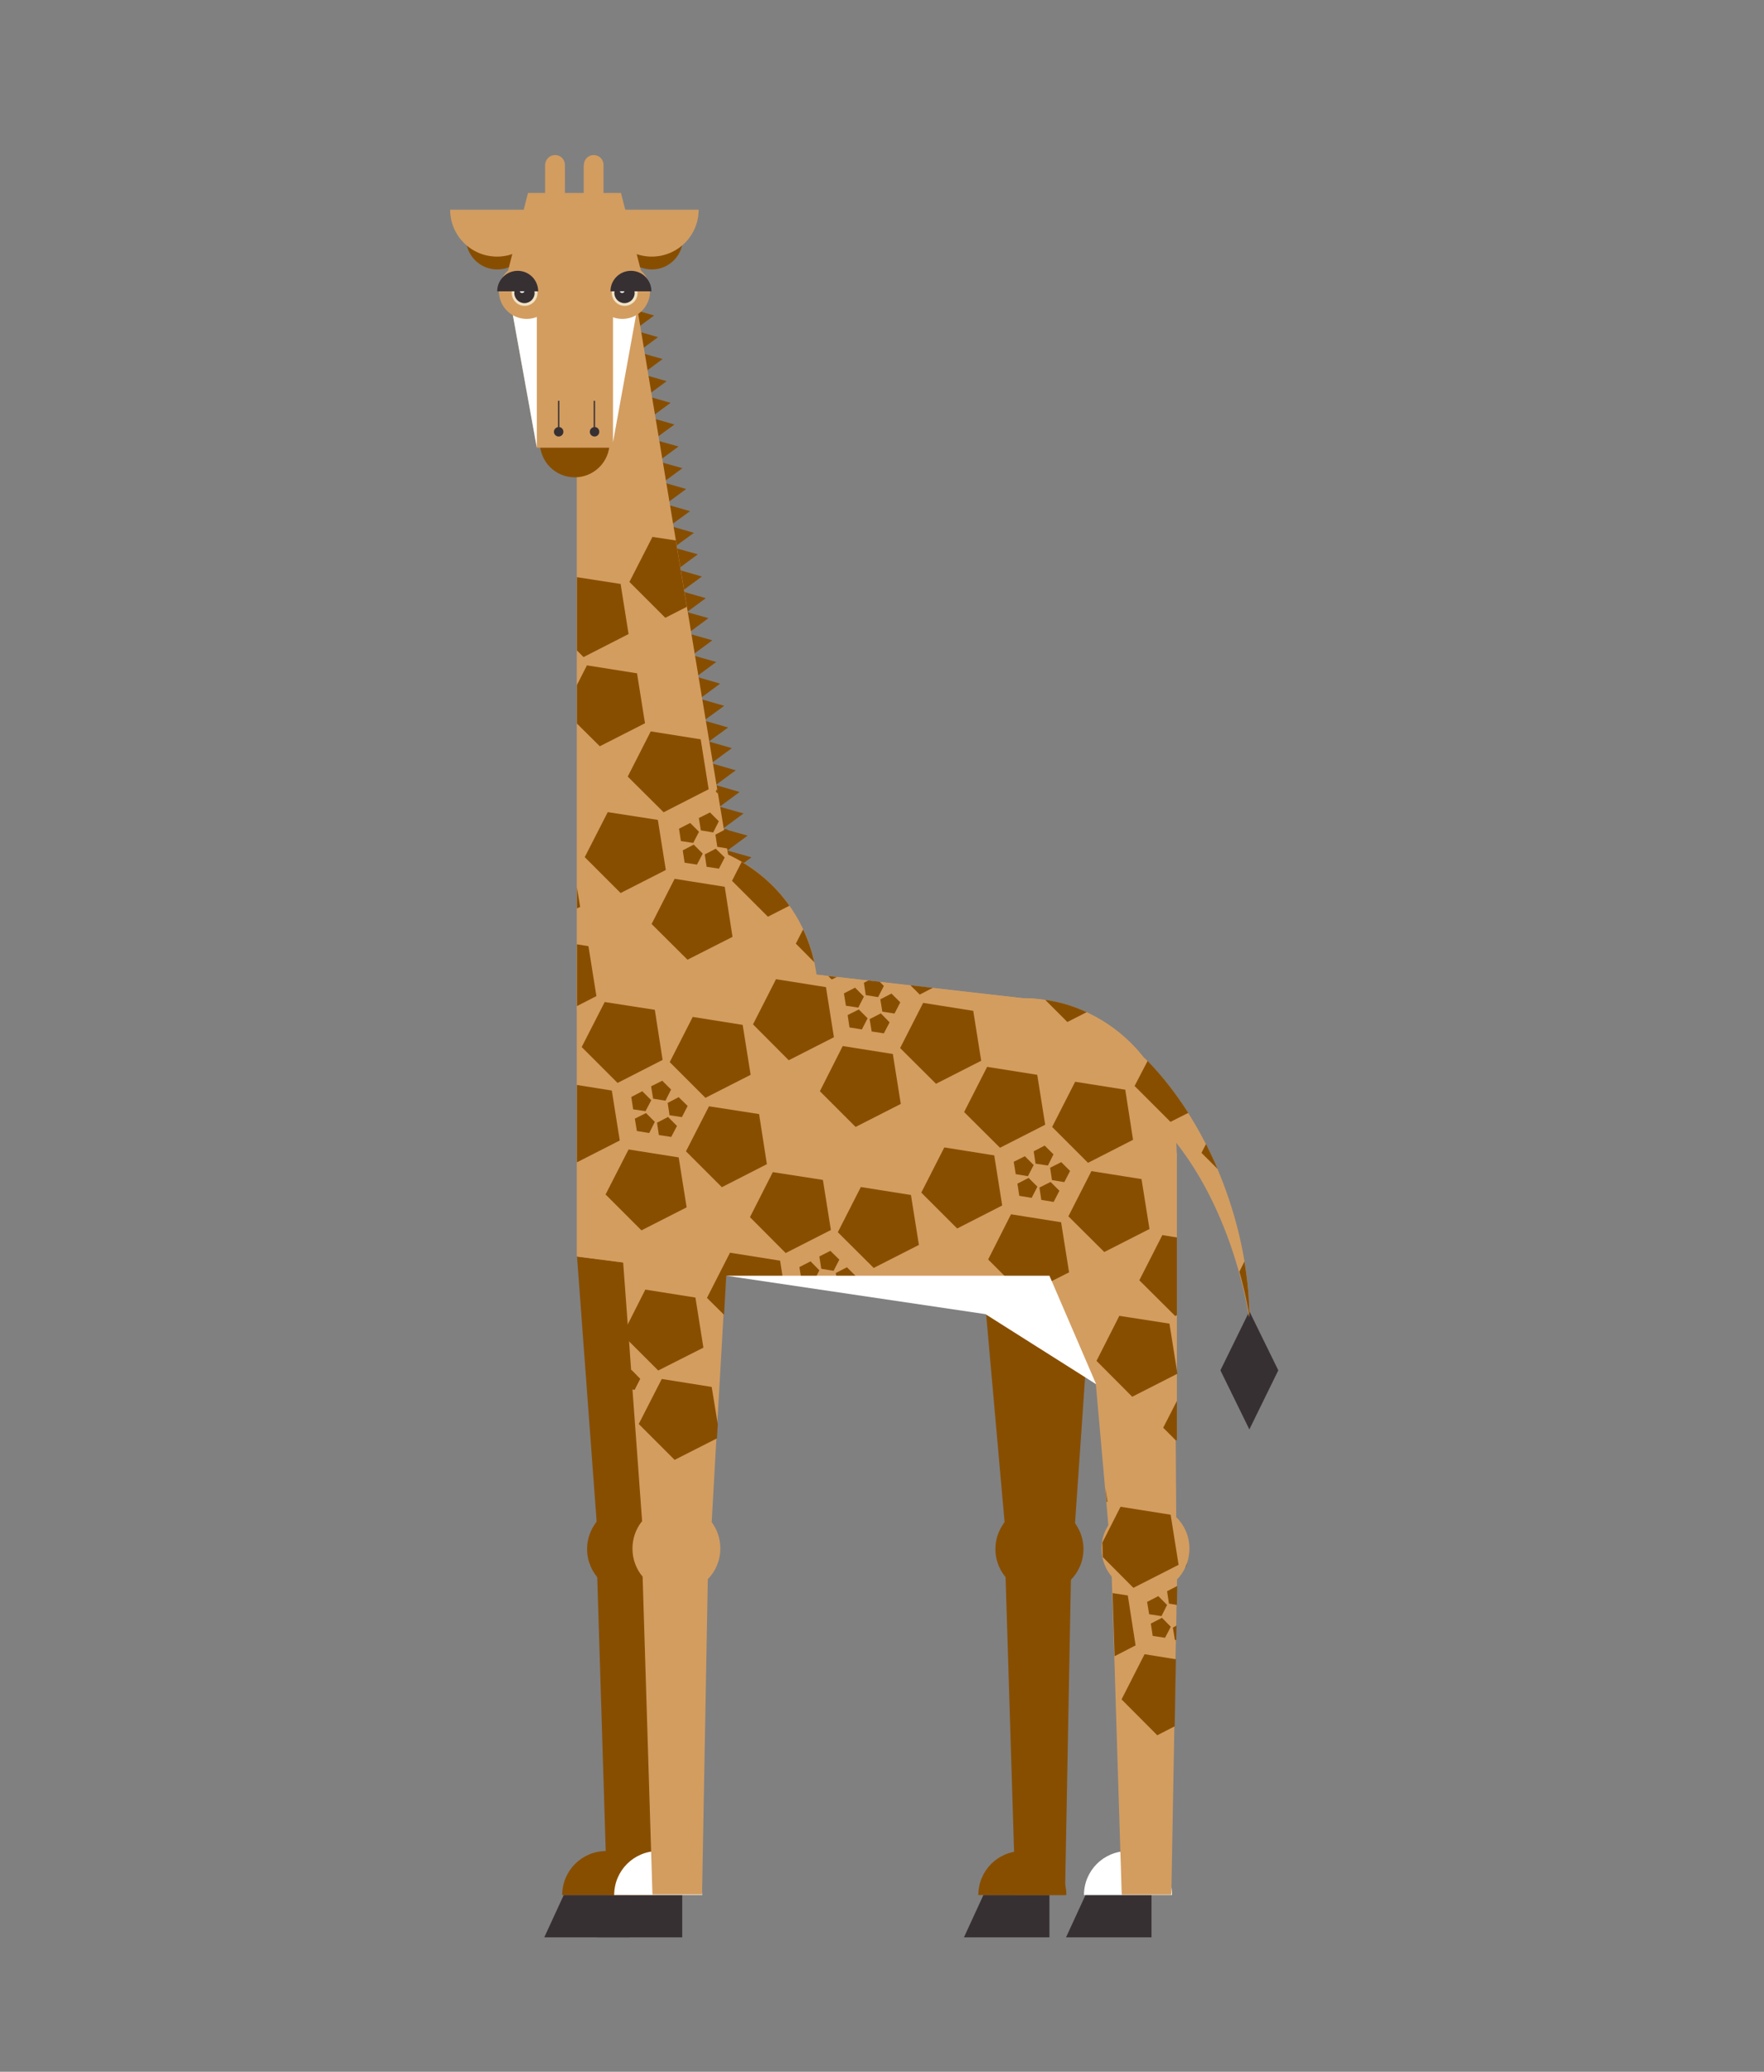<?xml version="1.0" encoding="utf-8"?>
<!-- Generator: Adobe Illustrator 22.1.0, SVG Export Plug-In . SVG Version: 6.00 Build 0)  -->
<svg version="1.1" id="Layer_2_1_" xmlns="http://www.w3.org/2000/svg" xmlns:xlink="http://www.w3.org/1999/xlink" x="0px" y="0px"
	 viewBox="0 0 1042 1224" style="enable-background:new 0 0 1042 1224;" xml:space="preserve">
<rect x="0" y="0" width="1042" height="1224" fill="#808080" stroke="none"/>
<style type="text/css">
	.st0{fill:#373033;}
	.st1{fill:#884E00;}
	.st2{fill:#D39D60;}
	.st3{fill:#FFFFFF;}
	.st4{fill:none;}
	.st5{fill:#F1E3C5;}
</style>
<path class="st0" d="M364,1119.6h39v25h-50.5L364,1119.6z"/>
<path class="st0" d="M333,1119.6h39v25h-50.5L333,1119.6z M641.2,1119.6h39v25h-50.5L641.2,1119.6z M580.9,1119.6h39v25h-50.5
	L580.9,1119.6z"/>
<path class="st1" d="M420.8,378.3l-14.5-4.1l-12.2,8.9l14.5,4.2L420.8,378.3z"/>
<path class="st1" d="M423.1,391.1l-14.5-4.1l-12.2,8.9l14.5,4.2L423.1,391.1z M418.5,365.2l-14.6-4.1l-12.2,9l14.6,4.1L418.5,365.2z
	 M427.8,417l-14.6-4.2l-12.2,9l14.6,4.1L427.8,417z"/>
<path class="st1" d="M430.1,429.8l-14.6-4.2l-12.2,9l14.6,4.1L430.1,429.8z M425.4,403.9l-14.5-4.2l-12.2,9l14.5,4.2L425.4,403.9z
	 M434.6,455.1l-14.5-4.2l-12.2,9l14.5,4.2L434.6,455.1z"/>
<path class="st1" d="M436.9,467.9l-14.5-4.2l-12.2,9l14.5,4.2L436.9,467.9z M432.3,442l-14.6-4.2l-12.2,9l14.6,4.2L432.3,442z
	 M441.6,493.7l-14.6-4.1l-12.2,8.9l14.6,4.2L441.6,493.7z"/>
<path class="st1" d="M443.9,506.5l-14.6-4.1l-12.2,8.9l14.6,4.2L443.9,506.5z M439.2,480.6l-14.5-4.1l-12.2,9l14.5,4.1L439.2,480.6z
	 M393.8,225.2l-14.6-4.2l-12.2,9l14.6,4.2L393.8,225.2z"/>
<path class="st1" d="M396.1,238l-14.6-4.2l-12.1,9l14.5,4.2L396.1,238z M391.4,212.1l-14.5-4.1l-12.2,8.9l14.6,4.2L391.4,212.1z
	 M386.4,186.4l-14.6-4.2l-12.2,9l14.6,4.2L386.4,186.4z"/>
<path class="st1" d="M388.7,199.2l-14.6-4.2l-12.1,9l14.5,4.2L388.7,199.2z M384,173.3l-14.5-4.1l-12.2,8.9l14.6,4.2L384,173.3z
	 M400.8,263.8l-14.6-4.1l-12.2,9l14.6,4.1L400.8,263.8z"/>
<path class="st1" d="M403.1,276.6l-14.6-4.1l-12.2,9l14.6,4.1L403.1,276.6z M398.4,250.8l-14.6-4.2l-12.2,9l14.6,4.1L398.4,250.8z
	 M407.6,302l-14.6-4.2l-12.1,9l14.5,4.1L407.6,302z"/>
<path class="st1" d="M409.9,314.8l-14.5-4.2l-12.2,9l14.5,4.1L409.9,314.8z M405.3,288.9l-14.6-4.2l-12.2,9l14.6,4.2L405.3,288.9z
	 M414.6,340.6l-14.6-4.2l-12.2,9l14.6,4.2L414.6,340.6z"/>
<path class="st1" d="M416.9,353.4l-14.6-4.2l-12.2,9l14.6,4.2L416.9,353.4z M412.2,327.5l-14.6-4.1l-12.1,8.9l14.5,4.2L412.2,327.5z
	"/>
<path class="st0" d="M738,844.5l17.1-34.9L738,774.7l-17.1,34.9L738,844.5z"/>
<path class="st1" d="M340.8,741.7l12.9,174.4h39l10-174.8L340.8,741.7z"/>
<circle class="st1" cx="372.8" cy="915.2" r="26"/>
<path class="st1" d="M351.8,899.5l6.8,220.1h29.3l3.9-208.3 M582.1,771.8l12.8,144.3h39l10-144.7L582.1,771.8z"/>
<circle class="st1" cx="614" cy="915.2" r="26"/>
<path class="st1" d="M593,899.5l6.8,220.1h29.3l3.9-208.3"/>
<path class="st2" d="M391.8,679.1c50.4,0,91.3-40.9,91.3-91.3s-40.9-91.3-91.3-91.3"/>
<ellipse transform="matrix(0.707 -0.707 0.707 0.707 -304.682 626.493)" class="st2" cx="603.9" cy="681" rx="91.3" ry="91.3"/>
<path class="st2" d="M340.8,559.6l263.1,30.1v186.7l-263.1-34.1V559.6z"/>
<path class="st2" d="M582.1,772.4L695.2,851V681L582.1,772.4z"/>
<path class="st1" d="M332.1,1119.6c0-14.4,11.6-26,26-26s26,11.6,26,26"/>
<path class="st3" d="M362.8,1119.6c0-14.4,11.6-26,26-26s26,11.6,26,26"/>
<path class="st1" d="M577.9,1119.6c0-14.4,11.6-26,26-26c14.4,0,26,11.6,26,26"/>
<path class="st3" d="M640.3,1119.6c0-14.4,11.6-26,26-26c14.4,0,26,11.6,26,26"/>
<path class="st2" d="M675.9,624.9l8.8,38.2c44.6,46.6,53.3,115.3,53.3,115.3C738,729,717,666,675.9,624.9L675.9,624.9z M448.9,618.1
	l-75.1-451.9h-33v430.9L448.9,618.1z"/>
<path class="st2" d="M340.8,166.3h32.5l25.5,153.2l6.5,39.2l17.9,107.4l0.5,3l3.6,21.5l1.8,10.8l0.6,3.6c2.7,1.2,5.4,2.7,8,4.2
	c11.2,6.6,20.8,15.4,28.2,25.9c3.2,4.4,5.9,9.1,8.2,14c2.9,6.1,5.1,12.6,6.6,19.4c0.5,2.4,1,4.8,1.3,7.3l6.8,0.8l5.2,0.6l18.6,2.1
	l6.7,0.8l18.2,2.1l13.1,1.5l52.9,6c4.6,0,9.1,0.3,13.5,1c8.6,1.2,16.9,3.7,24.5,7.2c13.4,6.2,25.1,15.5,34.1,27
	c0.7,0.6,1.3,1.3,1.9,1.9c9,9.3,17,19.7,24,30.7c3.8,5.9,7.3,12.1,10.5,18.4c2.4,4.8,4.7,9.7,6.8,14.7c7.7,18,13,36.7,16,54.7
	c1.9,11.4,2.9,22.4,2.9,32.9v0.2v-0.2c-0.2-1.5-1.7-12-5.9-26.9c-5.9-21-16.9-50.6-37.1-76.3c0.1,2,0.2,4,0.2,6v169.8l-0.4-0.3v0.4
	l0.3,45.4c4.8,4.7,7.8,11.3,7.8,18.6c0,2.7-0.4,5.4-1.2,7.9c-0.3,1-0.7,2-1.1,2.9c-1.2,2.8-2.9,5.3-5,7.4l-0.1,3.7l-0.2,11.1
	l-0.2,12.3l-0.2,8.5l-0.2,11.3l-0.7,39.7l-1.8,99.7h-29.3l-4.4-141.2l-1.2-37.3l-0.3-9.4c-2.8-3.4-4.8-7.4-5.6-11.9
	c-0.2-1.5-0.4-3.1-0.4-4.7c0-1.3,0.1-2.5,0.3-3.8c0.5-3.7,1.8-7,3.7-10l-1.2-13.9l-0.8-8.7l-5.4-60.9l-6.2-4.3l-15.8-11L584,773.5
	l-34.8-4.5l-36.6-4.7l-16.9-2.2l-4.6-0.6l-7.6-1l-6.5-0.8l-14.4-1.9l-33.9-4.4l-1.3,23.1l-3.7,64.7l-0.5,8.2l-2.8,49.9
	c3.2,4.3,5.1,9.7,5.1,15.5c0,7.1-2.8,13.5-7.4,18.2l-3.4,186.3h-29.3l-5.8-187.8c-3.8-4.5-6-10.3-6-16.6c0-5.7,1.8-11,5-15.3v-0.3
	l0.2,0.1c0.2-0.2,0.3-0.4,0.5-0.6l-1.8-24.5v-0.2l-3.9-53.2l-0.8-11.5l-1.2-16.9l-0.8-10.1l-2.7-36.5l-27.3-3.5L340.8,166.3
	L340.8,166.3z"/>
<g>
	<path class="st1" d="M569.5,657l13.6-26.7l29.6,4.7l4.7,29.5l-26.7,13.6L569.5,657z M621.5,665.8l13.6-26.7l29.6,4.7l4.6,29.6
		L642.7,687L621.5,665.8z M631.1,718.6l13.6-26.7l29.6,4.7l4.7,29.5l-26.7,13.6L631.1,718.6z M583.7,744.1l13.5-26.7l29.6,4.7
		l4.7,29.6l-26.7,13.5L583.7,744.1z M544.2,704.6l13.6-26.7l29.5,4.7l4.7,29.6l-26.6,13.6L544.2,704.6z M491.3,578.7l-2.1-2.1
		l5.1,0.6L491.3,578.7z M470.1,557.5l4.3-8.4c2.9,6.1,5.1,12.6,6.6,19.4L470.1,557.5L470.1,557.5z M551,583.6l-7.7,4l-5.5-5.5
		L551,583.6z M531.7,619.2l13.6-26.7l29.6,4.7l4.7,29.5l-26.7,13.6L531.7,619.2z M484.3,644.7l13.5-26.7l29.6,4.7l4.7,29.5
		l-26.7,13.6L484.3,644.7z M444.8,605.2l13.6-26.7l29.5,4.7l4.7,29.6l-26.7,13.6L444.8,605.2z M505.1,583.5l-6.6,3.4l1.2,7.3
		l7.3,1.1l3.3-6.5L505.1,583.5z M507.3,596.4l-6.6,3.3l1.1,7.3l7.3,1.2l3.4-6.6L507.3,596.4z M520.3,598.7l-6.6,3.4l1.2,7.3l7.2,1.1
		l3.4-6.5L520.3,598.7z M526.6,587l-6.6,3.4l1.2,7.3l7.2,1.1l3.4-6.6L526.6,587z M519.6,580l2.5,2.5l-3.4,6.6l-7.3-1.2l-1.1-7.3
		l2.6-1.3L519.6,580z M605.4,683.1l-6.6,3.3l1.2,7.3l7.2,1.2l3.4-6.6L605.4,683.1z M607.6,695.9l-6.6,3.4l1.1,7.2l7.3,1.2l3.4-6.6
		L607.6,695.9z M620.6,698.3l-6.6,3.3l1.1,7.3l7.3,1.2l3.4-6.6L620.6,698.3z M626.9,686.6l-6.6,3.3l1.1,7.3l7.3,1.2l3.4-6.6
		L626.9,686.6z M617.1,676.8l-6.5,3.4l1.1,7.3l7.3,1.1l3.3-6.6L617.1,676.8z"/>
	<g>
		<path class="st1" d="M686.6,729.7l8.6,1.4V777l-1,0.5L673,756.4L686.6,729.7z M735.1,745.3c1.9,11.4,2.9,22.4,2.9,32.9
			c-0.2-1.5-1.7-12-5.9-26.9L735.1,745.3z M687.1,843.5l8.1-15.8V851l-0.4-0.2v0.4L687.1,843.5z M647.7,804l13.5-26.6l29.6,4.6
			l4.7,29.6l-26.7,13.6L647.7,804z"/>
	</g>
	<g>
		<path class="st1" d="M639.9,804.8l1.4,8.7l-15.8-10.9L639.9,804.8z M654.2,887.2l-0.5,0.2l-0.8-8.6L654.2,887.2z"/>
	</g>
	<g>
		<path class="st1" d="M651.4,919.9l18.1,18.2l26.7-13.6l-4.7-29.6l-29.6-4.7l-10.7,21.1L651.4,919.9z M700.3,925.7l1.3-2.7
			c-0.3,1-0.7,2-1.1,2.9L700.3,925.7L700.3,925.7z M676.1,977.3l18.5,3l-0.7,39.6l-10.3,5.3l-21.1-21.2L676.1,977.3z M666.2,942.6
			l4.6,29.5l-12.4,6.4l-1.2-37.3L666.2,942.6z"/>
	</g>
	<g>
		<path class="st1" d="M684.2,943l-6.6,3.4l1.2,7.3l7.3,1.1l3.3-6.6L684.2,943z M686.4,955.8l-6.6,3.4l1.1,7.3l7.3,1.1l3.4-6.5
			L686.4,955.8z M695,960.4l-0.2,8.6l-0.8-0.2l-1.2-7.2L695,960.4z M695.4,937l-0.2,11.2l-4.7-0.8l-1.1-7.3L695.4,937z"/>
	</g>
	<g>
		<path class="st1" d="M367.7,788.6l13.5-26.7l29.6,4.7l4.7,29.6l-26.7,13.5L367.7,788.6z M423.5,849.8l-25,12.7l-21.2-21.2
			l13.6-26.6l29.5,4.7l3.6,22.1L423.5,849.8z M377.6,874.4v-0.2V874.4z"/>
	</g>
	<g>
		<path class="st1" d="M373,809.3l-6.6,3.4l1.2,7.3l7.3,1.1l3.3-6.5L373,809.3z"/>
	</g>
	<g>
		<path class="st1" d="M343.6,618.6l13.6-26.6l29.6,4.6l4.6,29.6l-26.6,13.6L343.6,618.6z M395.6,627.5l13.6-26.7l29.5,4.7l4.7,29.5
			l-26.7,13.6L395.6,627.5z M405.2,680.2l13.6-26.6l29.6,4.6l4.6,29.6l-26.6,13.6L405.2,680.2z M357.7,705.7l13.6-26.6l29.6,4.7
			l4.7,29.5l-26.7,13.6L357.7,705.7z M361.4,644.3l4.7,29.5l-25.3,12.9V641L361.4,644.3z"/>
	</g>
	<g>
		<path class="st1" d="M379.4,644.7l-6.5,3.4l1.1,7.3l7.3,1.1l3.4-6.5L379.4,644.7z M381.6,657.6l-6.6,3.3l1.2,7.3l7.3,1.2l3.3-6.6
			L381.6,657.6z M394.6,659.9l-6.5,3.4l1.1,7.3l7.3,1.1l3.4-6.5L394.6,659.9z M400.9,648.2l-6.5,3.4l1.1,7.3l7.3,1.1l3.4-6.6
			L400.9,648.2z M391.2,638.5l-6.6,3.3l1.2,7.3l7.3,1.2l3.3-6.6L391.2,638.5z"/>
	</g>
	<g>
		<path class="st1" d="M443,719.1l13.5-26.6l29.6,4.6l4.7,29.6l-26.7,13.6L443,719.1z M494.9,728l13.6-26.7l29.6,4.7l4.7,29.5
			l-26.7,13.6L494.9,728z M518.2,754.1l29.5,4.7l1.7,10.5l-36.6-4.7L518.2,754.1z M431.2,740.1l29.6,4.7l2.1,13.3l-33.9-4.4
			l-1.3,23.1l-10.1-10L431.2,740.1z"/>
	</g>
	<g>
		<path class="st1" d="M478.8,745.2l-6.6,3.4l1.2,7.3l7.3,1.1l3.3-6.5L478.8,745.2z M481,758.1l2.7,2.7l-6.5-0.8L481,758.1z
			 M494,760.4l1.9,2l-4.6-0.6L494,760.4z M500.3,748.7l-6.6,3.4l1.2,7.3l7.2,1.1l3.4-6.6L500.3,748.7z M490.5,739l-6.5,3.3l1.1,7.3
			l7.3,1.2l3.4-6.6L490.5,739z"/>
	</g>
	<g>
		<path class="st1" d="M712.4,675.9c2.4,4.8,4.7,9.7,6.8,14.7l-9.5-9.5L712.4,675.9z M677.9,626.8c9,9.3,17,19.7,24,30.7l-10.5,5.3
			l-21.2-21.2L677.9,626.8z"/>
	</g>
	<g>
		<path class="st1" d="M641.9,598l-11.4,5.8l-13.1-13.1C626,591.9,634.2,594.4,641.9,598z"/>
	</g>
	<g>
		<path class="st1" d="M407.7,486.2l-6.6,3.4l1.1,7.3l7.3,1.1l3.4-6.6L407.7,486.2z M409.8,499l-6.5,3.4l1.1,7.3l7.3,1.1l3.4-6.5
			L409.8,499z M422.8,501.4l-6.5,3.4l1.1,7.3l7.3,1.1l3.4-6.6L422.8,501.4z M429.1,489.7l-6.5,3.4l1.1,7.2l7.3,1.2l3.4-6.6
			L429.1,489.7z M419.4,480l-6.6,3.3l1.2,7.3l7.3,1.2l3.3-6.6L419.4,480z"/>
	</g>
	<g>
		<path class="st1" d="M370.8,458.8l13.6-26.7l29.5,4.7l4.7,29.5L392,479.9L370.8,458.8z M423.6,466l0.5,3l-1.3-1.4L423.6,466z
			 M438.1,509.2c11.2,6.6,20.8,15.4,28.2,25.9l-12.7,6.5l-21.2-21.2L438.1,509.2z M384.9,545.9l13.6-26.7l29.6,4.7l4.6,29.6
			L406.1,567L384.9,545.9z M345.4,506.4l13.6-26.6l29.6,4.6l4.7,29.6l-26.7,13.6L345.4,506.4z"/>
	</g>
	<g>
		<path class="st1" d="M366.6,345l4.7,29.6l-26.6,13.6l-3.9-3.9V341L366.6,345z M346.7,393.1l29.6,4.7l4.7,29.5l-26.7,13.6
			l-13.5-13.4v-22.8L346.7,393.1z"/>
	</g>
	<g>
		<path class="st1" d="M385.4,317.2l13.8,2.1l6.5,39.2L393,365l-21.2-21.2L385.4,317.2z"/>
	</g>
	<g>
		<path class="st1" d="M342.7,535.8l-1.9,0.9v-12.4L342.7,535.8z M347.6,559l4.7,29.5l-11.5,5.9v-36.5L347.6,559z"/>
	</g>
</g>
<path class="st3" d="M582.1,776.4l65.4,41.4l-27.6-64.1H429L582.1,776.4z"/>
<g>
	<path class="st1" d="M275.3,140.8c0,10.2,8.2,18.4,18.4,18.4s18.4-8.2,18.4-18.4 M366.6,140.8c0,10.2,8.2,18.4,18.4,18.4
		s18.4-8.2,18.4-18.4"/>
	<g>
		<path class="st2" d="M265.9,123.9c0,15.3,12.4,27.7,27.7,27.7s27.7-12.4,27.7-27.7 M357.3,123.9c0,15.3,12.4,27.7,27.7,27.7
			s27.7-12.4,27.7-27.7"/>
	</g>
</g>
<path class="st1" d="M339.5,240.8c-11.4,0-20.6,9.2-20.6,20.6s9.2,20.6,20.6,20.6c11.4,0,20.6-9.2,20.6-20.6
	C360.1,250.1,350.9,240.8,339.5,240.8z"/>
<path class="st2" d="M311.9,114h54.9l12.9,50.2l-18.1,100.3h-44.5L299,164.2L311.9,114z"/>
<g>
	<path class="st2" d="M344.8,97.4V115h11.7V97.4c0-3.2-2.6-5.8-5.8-5.8s-5.8,2.6-5.8,5.8H344.8z M322,97.4V115h11.7V97.4
		c0-3.2-2.6-5.8-5.8-5.8S322.1,94.2,322,97.4L322,97.4z"/>
</g>
<path class="st0" d="M332.8,255.1c0-1.6-1.3-2.9-2.8-2.8c-1.5,0-2.8,1.3-2.8,2.8s1.2,2.8,2.8,2.8
	C331.5,257.9,332.8,256.7,332.8,255.1L332.8,255.1z"/>
<path class="st3" d="M305.3,161.8l11.8-1.8v104.5l-17.7-97.9L305.3,161.8z M373.9,161.4l5.5,4.5l-17.3,95.4V159.7L373.9,161.4z"/>
<path class="st4" d="M311.9,114h54.9l12.9,50.2l-0.3,1.7l-17.3,95.4l-0.5,3.2h-44.5l-17.7-97.9l-0.4-2.4L311.9,114z"/>
<g>
	<path class="st2" d="M311.1,155.6c-9.1,0-16.4,7.3-16.4,16.4c0,9.1,7.3,16.4,16.4,16.4s16.4-7.3,16.4-16.4
		C327.5,162.9,320.2,155.6,311.1,155.6z M367.6,155.6c-9.1,0-16.4,7.3-16.4,16.4c0,9.1,7.3,16.4,16.4,16.4c9.1,0,16.4-7.3,16.4-16.4
		C384,162.9,376.7,155.6,367.6,155.6z"/>
</g>
<g>
	<path class="st5" d="M369,165.5c-4.2,0-7.6,3.4-7.6,7.6c0,4.2,3.4,7.6,7.6,7.6c4.2,0,7.6-3.4,7.6-7.6
		C376.6,168.9,373.2,165.5,369,165.5z"/>
	<path class="st0" d="M368.9,167.1c-3.3,0-6,2.7-6,6s2.7,6,6,6s6-2.7,6-6S372.3,167.1,368.9,167.1z"/>
	<path class="st3" d="M367.5,170.1c-0.8,0-1.5,0.7-1.5,1.5s0.7,1.5,1.5,1.5s1.5-0.7,1.5-1.5S368.3,170.2,367.5,170.1z"/>
	<g>
		<path class="st5" d="M309.9,165.5c-4.2,0-7.6,3.4-7.6,7.6c0,4.2,3.4,7.6,7.6,7.6c4.2,0,7.6-3.4,7.6-7.6
			C317.5,168.9,314.1,165.5,309.9,165.5z"/>
		<path class="st0" d="M309.8,167.1c-3.3,0-6,2.7-6,6s2.7,6,6,6s6-2.7,6-6S313.2,167.1,309.8,167.1z"/>
		<path class="st3" d="M308.4,170.1c-0.8,0-1.5,0.7-1.5,1.5s0.7,1.5,1.5,1.5s1.5-0.7,1.5-1.5S309.2,170.2,308.4,170.1z"/>
	</g>
	<path class="st0" d="M384.8,172.1c0-6.7-5.4-12.1-12.1-12.1c-6.7,0-12.1,5.4-12.1,12.1 M317.9,172.1c0-6.7-5.4-12.1-12.1-12.1
		c-6.7,0-12.1,5.4-12.1,12.1"/>
</g>
<g>
	<path class="st0" d="M330.4,254.8h-0.8v-18h0.8V254.8z M354,255.1c0-1.6-1.3-2.9-2.8-2.8c-1.5,0-2.8,1.3-2.8,2.8s1.2,2.8,2.8,2.8
		C352.7,257.9,354,256.7,354,255.1L354,255.1z"/>
	<path class="st0" d="M351.5,254.8h-0.8v-18h0.8V254.8z"/>
</g>
</svg>
